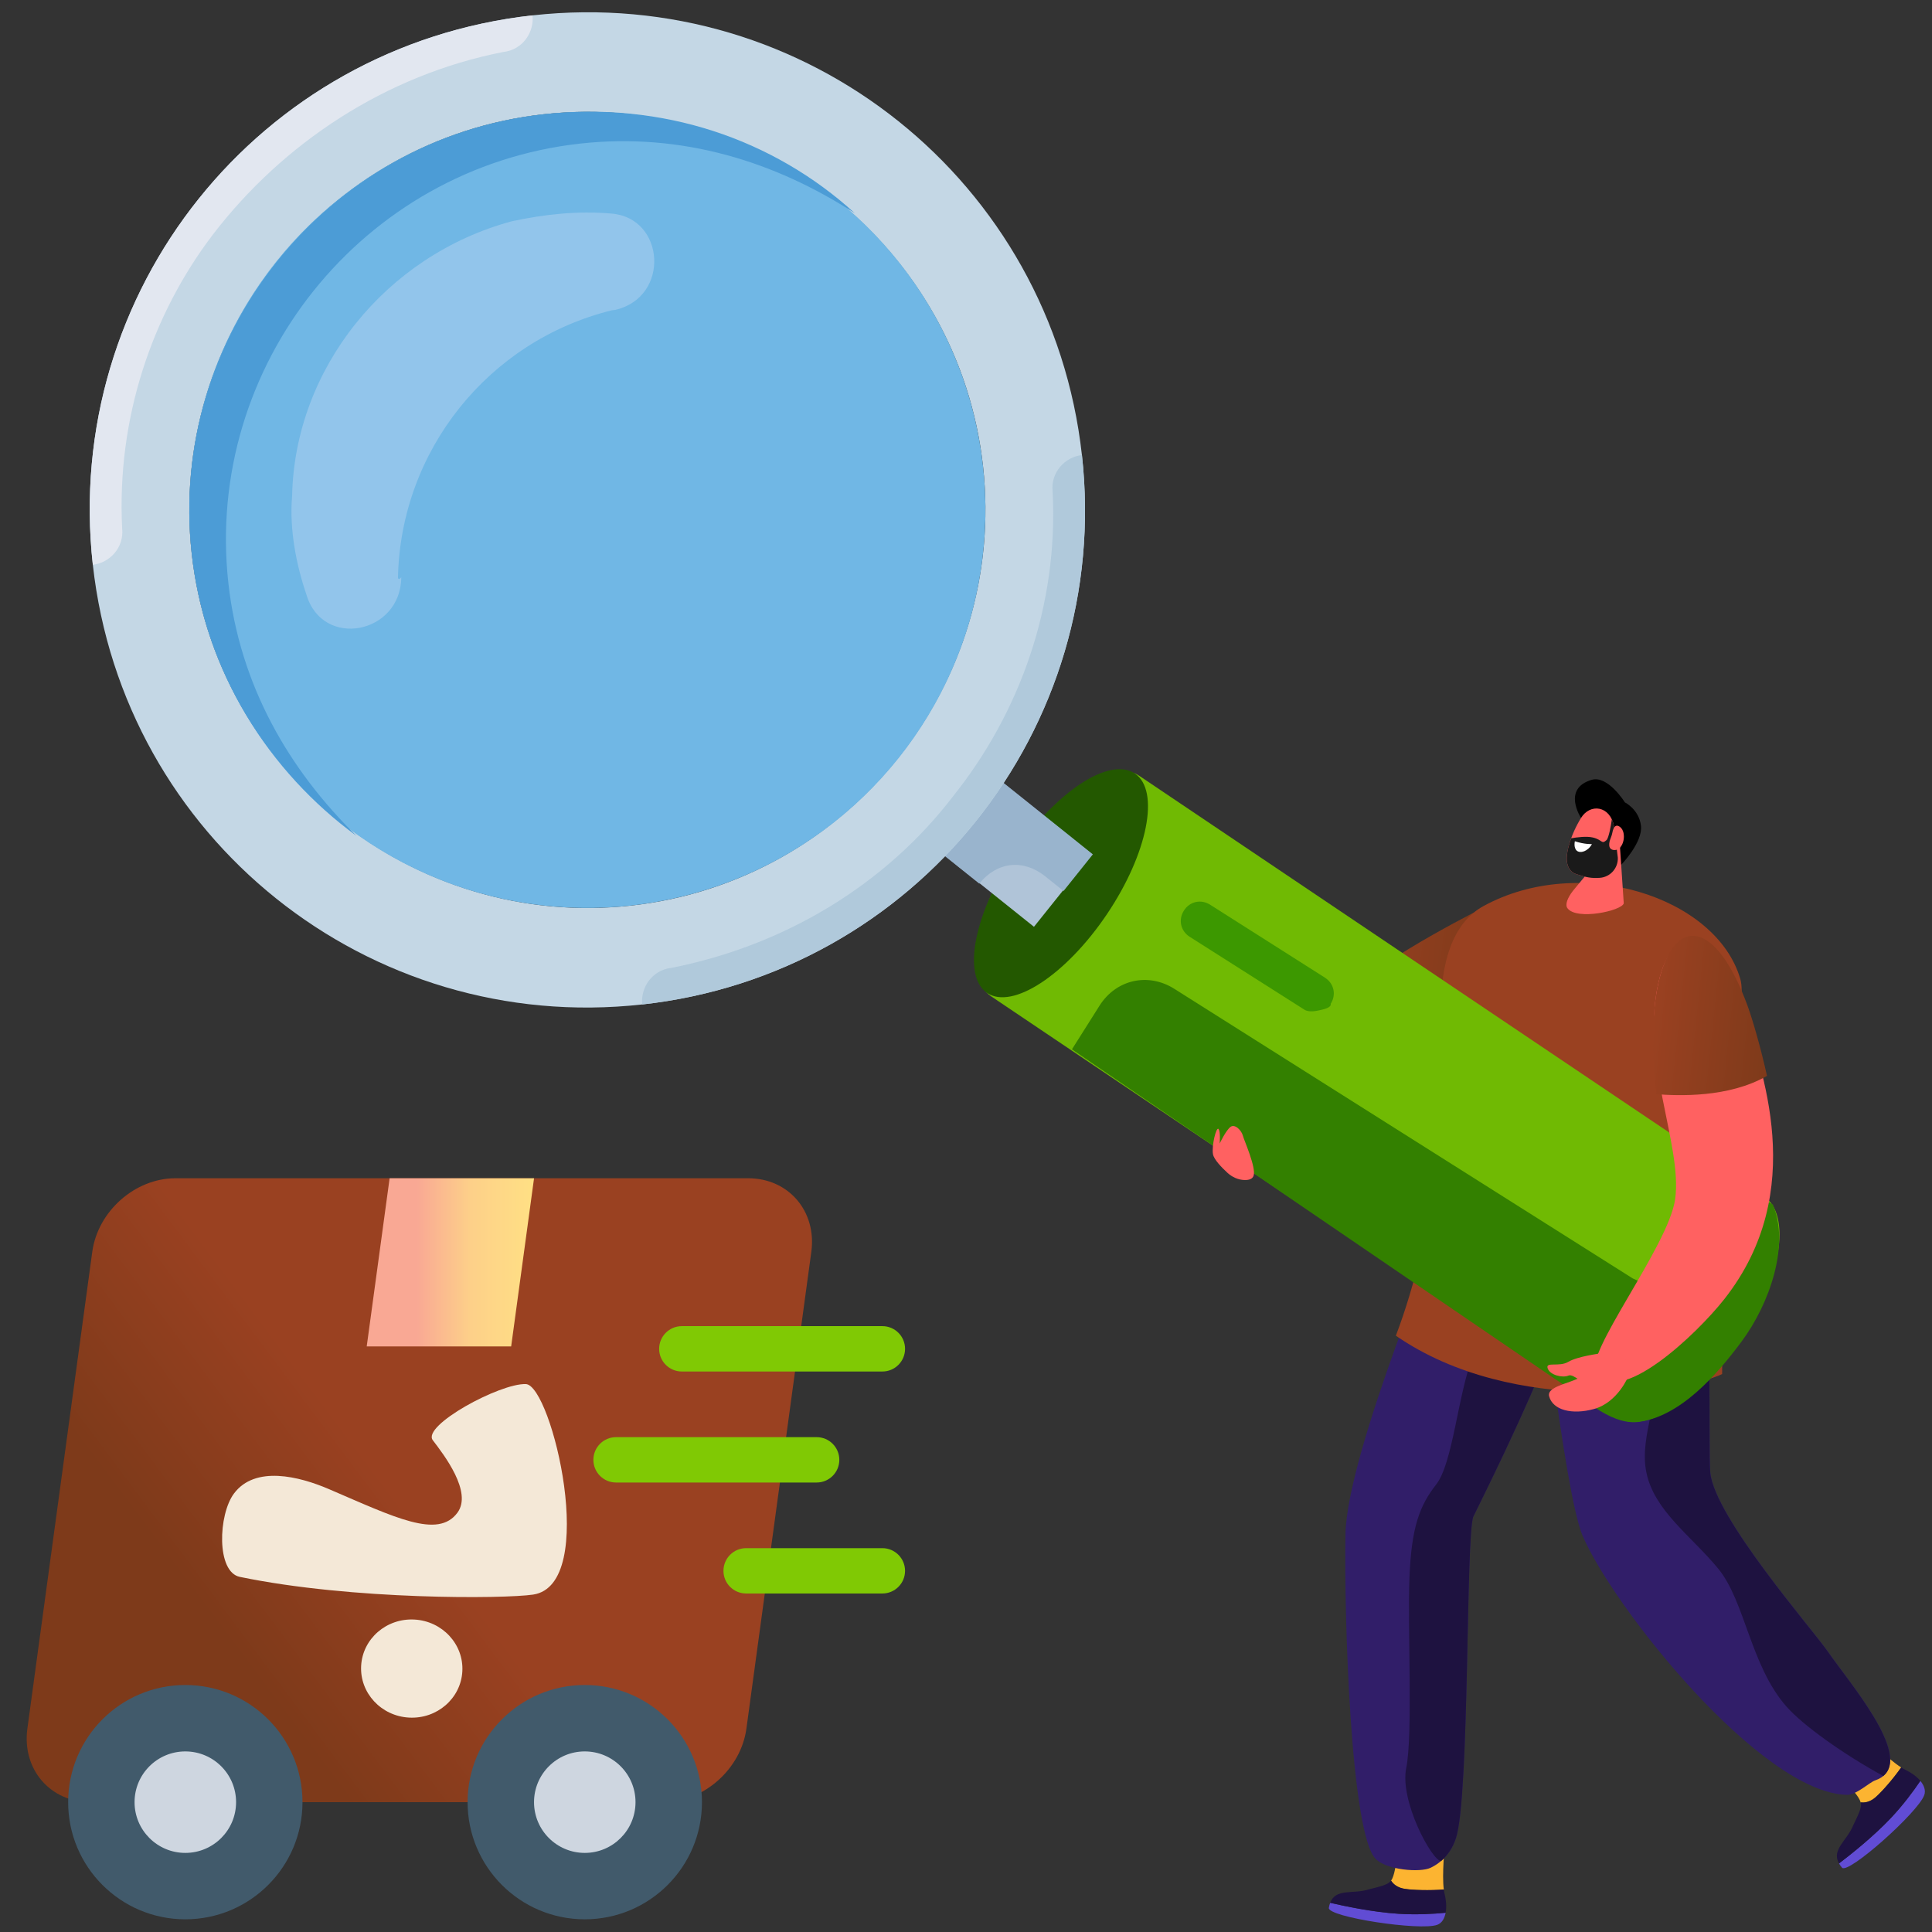 <svg width="1080" height="1080" version="1.1" xmlns="http://www.w3.org/2000/svg" xmlns:xlink="http://www.w3.org/1999/xlink"><rect width="100%" height="100%" fill="#333333" stroke="none"/><defs><linearGradient id="linearGradient42650"><stop stop-color="#9a4121" offset="0"/><stop stop-color="#7e3a1a" offset="1"/></linearGradient><linearGradient id="linearGradient13080" x1="827.03" x2="907.35" y1="375.93" y2="375.93" gradientTransform="matrix(.824 .087 -.087 .824 276 184.32)" gradientUnits="userSpaceOnUse" xlink:href="#linearGradient42650"/><linearGradient id="linearGradient13088" x1="619.27" x2="713.69" y1="373.22" y2="373.22" gradientTransform="matrix(.824 .087 -.087 .824 276 184.32)" gradientUnits="userSpaceOnUse" xlink:href="#linearGradient42650"/><linearGradient id="linearGradient1803" x1="216.26" x2="313.8" y1="89.033" y2="89.033" gradientUnits="userSpaceOnUse"><stop style="stop-color:#ffe084" offset="0"/><stop style="stop-color:#fdd089" offset=".379"/><stop style="stop-color:#f9a894" offset=".702"/><stop style="stop-color:#f9a894" offset="1"/></linearGradient><linearGradient id="linearGradient1813" x1="51.741" x2="499.58" y1="40.603" y2="375.79" gradientTransform="matrix(-1 0 0 1 512 0)" gradientUnits="userSpaceOnUse"><stop style="stop-color:#9a4121" offset="0"/><stop style="stop-color:#9a4121" offset=".549"/><stop style="stop-color:#7e3a1a" offset=".779"/><stop style="stop-color:#7e3a1a" offset="1"/></linearGradient></defs><path d="m781.56 1024.9s-0.194 21.192-3.946 26.437c1.227 1.912 3.477 3.927 7.611 4.574 4.715 0.737 13.879 0.997 21.874 0.371-1.096-8.507 0.451-23.262 0.758-27.956l-26.296-3.426" style="fill:#fcb431"/><path d="m781.62 1069.8c-14.353-0.928-30.203-4.288-38.038-6.118-0.306 0.825-0.579 1.735-0.746 2.818-0.799 5.119 51.129 13.03 60.625 9.475 2.555-0.959 4.053-3.497 4.659-6.745-6.934 0.686-16.424 1.216-26.5 0.569" style="fill:#614cd4"/><path d="m781.62 1069.8c10.076 0.647 19.566 0.117 26.5-0.569 0.578-3.069 0.354-6.766-0.552-10.36-0.199-0.774-0.346-1.681-0.468-2.642-7.995 0.626-17.159 0.366-21.874-0.371-4.134-0.647-6.384-2.663-7.611-4.574-0.089 0.119-0.173 0.239-0.26 0.344-1.747 2.007-6.09 3.024-12.094 4.514-8.764 2.899-18.56-0.797-21.677 7.54 7.835 1.83 23.684 5.189 38.038 6.118" style="fill:#1e1240"/><path d="m1022.3 987.64s16.192 13.669 17.833 19.913c2.258 0.271 5.241-0.174 8.378-2.944 3.579-3.157 9.626-10.05 14.25-16.603-7.248-4.584-17.622-15.197-21.04-18.422l-19.422 18.056" style="fill:#fcb431"/><path d="m1057 1016.3c-9.874 10.457-22.574 20.51-28.983 25.378 0.438 0.766 0.966 1.546 1.688 2.37 3.434 3.885 42.666-31.044 45.987-40.627 0.896-2.574-0.106-5.348-2.214-7.891-3.9 5.782-9.544 13.422-16.478 20.77" style="fill:#614cd4"/><path d="m1057 1016.3c6.934-7.347 12.579-14.988 16.478-20.77-1.995-2.403-4.984-4.587-8.328-6.18-0.726-0.348-1.516-0.808-2.332-1.329-4.625 6.553-10.671 13.446-14.25 16.603-3.138 2.77-6.12 3.216-8.378 2.944 0.032 0.137 0.076 0.28 0.099 0.416 0.428 2.623-1.558 6.62-4.245 12.192-3.364 8.597-12.456 13.786-8.027 21.502 6.409-4.868 19.109-14.921 28.983-25.378" style="fill:#1e1240"/><path d="m823.87 510.14s-73.462 37.357-71.745 51.113c1.722 13.762 66.628 37.075 73.384 34.921 6.76-2.148-1.639-86.035-1.639-86.035" style="fill:url(#linearGradient13088)"/><path d="m859.03 693.98s15.231 140.02 25.634 164.45c17.114 40.168 99.797 143.7 147.74 144.9 5.294 0.132 12.608-6.98 15.766-8.056 5.255-1.798 7.774-5.114 8.348-9.413 2.193-16.488-24.233-47.454-34.974-62.933-8.405-12.106-62.86-74.565-65.457-99.598-1.438-13.961 2.486-117.35-9.076-136.5-11.571-19.155-87.981 7.15-87.981 7.15" style="fill:#311e69"/><path d="m807.25 683.15s-54.269 128.83-55.116 174.37c-0.852 45.547 2.865 167.77 16.947 181.7 6.202 6.141 24.736 7.678 30.616 4.889 6.948-3.296 11.698-9.144 14.139-16.452 7.818-23.444 5.451-170.8 9.827-180.04 4.38-9.242 65.663-129.56 58.804-156.5-6.859-26.942-75.217-7.961-75.217-7.961" style="fill:#311e69"/><path d="m1021.5 922.93c-8.405-12.106-62.86-74.565-65.456-99.603-1.334-12.925 1.935-102.56-6.763-130.94l-9.965-6.915-17.836-5.476c-6.132 0.356-12.793 1.305-19.405 2.549 5.395 18.177 17.157 57.945 21.869 74.925 6.21 22.361-8.014 44.203-3.611 65.629 4.403 21.426 24.852 35.255 40.058 53.66 15.2 18.409 18.05 54.285 38.264 77.227 9.196 10.441 31.556 26.478 54.091 38.793 15.209-12.599-18.701-51.781-31.244-69.852" style="fill:#1e1240"/><path d="m813.84 1027.7c7.818-23.444 5.451-170.8 9.827-180.04 2.797-5.903 28.77-57.043 45.411-100.29-0.328-2.441-0.865-4.437-1.685-5.782-6.358-10.474-35.529-6.009-44.019 16.23-8.491 22.244-11.218 60.069-20.499 71.951-9.281 11.878-13.871 23.78-14.984 52.251-1.102 28.467 1.988 87.825-1.794 106.26-3.781 18.44 14.285 51.723 19.456 52.07 3.827-3.292 6.611-7.624 8.286-12.655" style="fill:#1e1240"/><path d="m780.3 746.66c22.212-58.467 28.223-130.07 26.788-150.5-1.341-19.068-8.6-72.844 22.244-89.692 53.783-29.381 130.04-5.309 143.49 40.707 4.418 15.119-10.982 54.195-21.33 77.729-5.354 12.184-6.593 25.78-3.449 38.706 6.147 25.246 15.45 69.662 14.642 104.49-19.716 9.673-116.14 24.329-182.38-21.433" style="fill:#9a4121"/><path d="m567.38 476.42c-22.898 34.022-28.841 70.091-13.283 80.567l0.01 4e-3 349.04 234.93 3e-3 3e-3c15.569 10.467 46.744-8.613 69.642-42.631 22.898-34.022 28.846-70.091 13.278-80.568l-349.04-234.93c-15.563-10.481-46.743 8.608-69.646 42.625" style="fill:#70ba03"/><path d="m634.38 432.38c14.198 9.555 7.217 44.762-15.585 78.642-22.807 33.879-52.801 53.599-66.994 44.045-14.198-9.555-7.217-44.766 15.586-78.646 22.802-33.875 52.801-53.595 66.994-44.04" style="fill:#235800"/><path d="m912.62 714.59-256.18-161.84c-14.639-9.248-32.555-5.205-41.801 9.434l-15.413 24.397 269.53 183.93c14.639 9.248 30.376 26.01 46.749 24.408 23.686-2.809 44.201-26.367 57.976-44.896 15.946-21.449 27.096-54.295 17.552-76.696-61.26-37.424-16.492 70.994-78.418 41.265z" style="fill:#338000;stroke-width:1.754"/><path d="m927.81 546.38c-11.894 44.807 12.966 93.266 8.594 124.04-3.763 26.461-51.624 87.039-44.246 97.335 13.405 18.715 56.083-21.671 71.697-41.479 47.822-60.668 20.323-129.44 10.663-161.52-12.738-42.301-37.644-52.518-46.708-18.375" style="fill:#ff6161"/><path d="m910.48 768.84s-5.871 15.093-19.488 18.817c-12.09 3.304-22.945 0.697-25.019-7.117-1.731-6.511 16.737-7.596 20.232-12.972 3.495-5.381 6.835-15.286 14.259-12.275 7.42 3.006 14.292 7.769 10.016 13.549" style="fill:#ff6161"/><path d="m894.54 756.59s-12.727 1.626-17.849 4.686c-5.117 3.056-12.818-0.261-11.545 3.6 1.273 3.861 8.406 5.488 11.618 4.084 3.202-1.4 8.649 6.524 13.45 3.925 4.796-2.594 10.801-16.963 4.326-16.295" style="fill:#ff6161"/><path d="m976.81 562c-17.566-47.734-39.936-49.764-49.001-15.621-4.923 18.557-4.295 43.01-1.87 65.299 12.376 0.881 40.308 2.089 61.821-10.248-3.1-14.103-7.746-30.714-10.95-39.43" style="fill:url(#linearGradient13080)"/><path d="m695.6 659.64c-3.513-0.119-6.826-1.637-9.419-4.013-3.153-2.897-7.539-7.373-8.1-10.354-0.887-4.721 1.843-15.653 3.066-14.156 1.223 1.502 0.659 8.132 0.659 8.132s3.441-7.302 6.013-9.274c2.563-1.973 6.257 2.111 6.938 4.813 0.686 2.703 7.45 17.665 6.043 22.362-0.613 2.055-2.863 2.561-5.2 2.49" style="fill:#ff6161"/><path d="m738.04 564.65c-2.097 0.468-6.289 1.403-8.854-0.227l-64.098-40.721c-5.127-3.257-6.53-9.547-3.273-14.674 3.257-5.127 9.547-6.53 14.674-3.273l64.098 40.721c5.127 3.257 6.53 9.547 3.273 14.674 0.468 2.097-3.725 3.032-5.82 3.499z" style="fill:#3c9800;stroke-width:1.846"/><rect transform="rotate(128.67)" x="-8.57" y="-774.99" width="51.92" height="77.881" style="fill:#b0c4d8;stroke-width:1.594"/><path d="m584.29 489.87 10.237 8.193 16.385-20.474-61.424-49.158-32.772 40.95 30.713 24.578c9.832-12.285 24.576-13.921 36.861-4.089z" style="fill:#99b4cd;stroke-width:1.594"/><path d="m297.68 8.59c-152.97 16.969-262.76 154.15-245.79 307.12 16.969 152.97 154.15 262.76 307.12 245.79 152.97-16.969 262.76-154.15 245.79-307.12-16.969-152.97-154.15-262.76-307.12-245.79zm55.199 497.62c-121.64 13.493-232.2-74.991-245.7-196.63-13.493-121.64 74.991-232.21 196.63-245.7 121.64-13.493 232.2 74.991 245.7 196.63 13.493 121.64-74.991 232.21-196.63 245.7z" style="fill:#c4d7e5;stroke-width:1.594"/><circle transform="rotate(-6.33)" cx="294.92" cy="319.51" r="222.52" style="fill:#70b7e5;stroke-width:1.594"/><path d="m222.47 322.91c1.446-71.058 50.604-132.48 119.62-149.47l1.844-0.205c30.923-7.161 27.858-51.6-2.243-53.856-18.839-1.641-37.27 0.403-55.496 4.29-70.652 19.032-121.45 82.504-122.9 153.56-1.641 18.839 2.45 38.908 7.977 55.087 9.005 30.719 52.829 22.126 53.039-9.614-1.638 2.046-1.842 0.202-1.842 0.202z" style="fill:#92c5eb;stroke-width:1.594"/><path d="m127.66 325.97c-13.493-121.64 74.991-232.2 196.63-245.7 57.135-6.338 109.35 10.259 153.58 38.936-45.658-41.578-107.7-62.681-174.05-55.321-121.64 13.493-210.12 124.06-196.63 245.7 7.36 66.35 43.39 122.06 92.121 157.7-37.672-36.867-65.309-84.176-71.647-141.31z" style="fill:#4c9cd6;stroke-width:1.594"/><path d="m359.02 561.5c152.97-16.969 262.76-154.15 245.79-307.12-9.215 1.022-17.612 9.417-16.386 20.474 3.265 63.073-18.043 123.27-55.73 170.37-37.484 48.935-93.394 83.123-157.29 95.808-11.059 1.227-17.409 11.259-16.387 20.474z" style="fill:#b0c9db;stroke-width:1.594"/><path d="m297.68 8.59c-152.97 16.969-262.76 154.15-245.79 307.12 9.215-1.022 17.612-9.417 16.385-20.474-3.059-61.229 16.61-119.38 50.816-164.22 39.122-50.983 96.466-89.061 162.2-101.95 11.059-1.227 17.408-11.259 16.386-20.474z" style="fill:#e2e7f0;stroke-width:1.594"/><g transform="matrix(.959 0 0 .959 14.92 620.28)"><path d="m0.402 360.81 37.824-277.91c3.232-23.68 24.939-42.891 48.501-42.891h333.81c23.563 0 40.043 19.211 36.832 42.891l-37.835 277.91c-3.232 23.669-24.949 42.88-48.512 42.88h-333.8c-23.551 0-40.042-19.21-36.821-42.88" style="fill:url(#linearGradient1813)"/><g transform="matrix(-1 0 0 1 512 0)"><polygon points="313.8 138.05 300.45 40.014 216.26 40.014 229.6 138.05" style="fill:url(#linearGradient1803)"/><path d="m254.99 403.69c0 37.707-30.581 68.288-68.299 68.288-37.728 0-68.309-30.581-68.309-68.288s30.581-68.288 68.309-68.288c37.717-0.01 68.299 30.582 68.299 68.288" style="fill:#415a6b"/></g><path d="m295.73 403.69c0 16.331 13.248 29.579 29.579 29.579 16.341 0 29.579-13.248 29.579-29.579s-13.237-29.579-29.579-29.579c-16.331-0.01-29.579 13.238-29.579 29.579" style="fill:#ced6e0"/><path d="m24.168 403.69c0 37.707 30.581 68.288 68.288 68.288 37.728 0 68.309-30.581 68.309-68.288s-30.581-68.288-68.309-68.288c-37.707-0.01-68.288 30.582-68.288 68.288" style="fill:#415a6b"/><path d="m62.877 403.69c0 16.331 13.248 29.579 29.589 29.579 16.341 0 29.589-13.248 29.589-29.579s-13.248-29.579-29.589-29.579c-16.341 0-29.589 13.238-29.589 29.579" style="fill:#ced6e0"/><g transform="matrix(-1 0 0 1 512 0)"><path d="m130.12 152.66h-116.9c-7.307 0-13.227-5.92-13.227-13.216s5.92-13.227 13.216-13.227h116.9c7.317 0 13.227 5.931 13.227 13.227s-5.91 13.216-13.216 13.216" style="fill:#80c904"/><path d="m168.44 217.37h-116.91c-7.307 0-13.216-5.931-13.216-13.216 0-7.307 5.92-13.227 13.216-13.227h116.91c7.317 0 13.227 5.931 13.227 13.227s-5.921 13.216-13.228 13.216" style="fill:#80c904"/><path d="m92.619 282.06h-79.392c-7.307 0-13.227-5.92-13.227-13.205 0-7.307 5.931-13.227 13.227-13.227h79.392c7.317 0 13.227 5.92 13.227 13.227-1e-3 7.296-5.91 13.205-13.227 13.205" style="fill:#80c904"/></g><path d="m236.73 192.72c-6.525-8.549 39.204-33.309 54.244-32.727s43.001 116.94 4.215 122.71c-16.632 2.476-105.15 3.29-170.96-10.328-13.754-2.846-12.592-36.291-3.405-48.588 12.337-16.513 38.048-10 55.269-2.611 38.464 16.504 63.616 29.229 74.993 13.784 8.875-12.048-7.833-33.696-14.359-42.246z" style="clip-rule:evenodd;fill-rule:evenodd;fill:#f4e8d7;image-rendering:optimizeQuality;shape-rendering:geometricPrecision"/><ellipse transform="rotate(3.142)" cx="241.97" cy="313.03" rx="29.54" ry="28.617" style="clip-rule:evenodd;fill-rule:evenodd;fill:#f4e8d7;image-rendering:optimizeQuality;shape-rendering:geometricPrecision"/></g><path d="m883.81 457.23s-10.817-16.369 5.974-21.305c9.039-2.652 18.55 12.629 18.55 12.629s7.88 3.874 8.973 13.034c1.117 9.295-11.06 21.85-11.06 21.85s-23.318-15.471-22.437-26.209" style="fill:#000000"/><path d="m905.55 472.99 2.141 31.983c-1.065 4.144-26.335 9.69-31.463 2.733-1.504-2.042 0.08-5.853 3.018-9.67l16.898-20.518 9.406-4.528" style="fill:#ff6161"/><path d="m902.22 461.75 2.148 17.672c0.24 5.872-4.224 10.89-10.091 11.286-4.688 0.326-7.567-0.242-13.129-2.063-4.627-1.512-6.155-6.545-4.924-12.758 1.6-8.065 5.363-15.04 7.587-18.661 5.065-8.244 16.173-6.891 18.409 4.524" style="fill:#ff6161"/><path d="m904.37 479.42-2.148-17.672c-0.274-1.397-0.679-2.639-1.192-3.736-0.419 3.379-1.804 10.559-2.952 11.585-2.932 2.657-2.185-0.164-7.721-1.438-3.528-0.811-8.727-0.14-12.059 0.456-0.822 2.269-1.563 4.705-2.071 7.271-1.23 6.213 0.298 11.246 4.924 12.758 5.561 1.822 8.441 2.39 13.129 2.063 5.867-0.396 10.331-5.415 10.091-11.286" style="fill:#1a1a1a"/><path d="m889.89 471.86s-4.12 0.196-9.526-1.593c0 0-0.864 3.59 1.078 5.277 1.941 1.687 6.278 0.37 8.448-3.684" style="fill:#ffffff"/><path d="m900.45 468.36c0.44-1.007 0.718-2.075 0.929-3.154 0.414-2.058 1.495-5.022 4.252-2.912 3.997 3.067 2.073 13.075-3.169 12.895-3.901-0.136-3.116-4.281-2.013-6.83" style="fill:#ff6161"/></svg>
